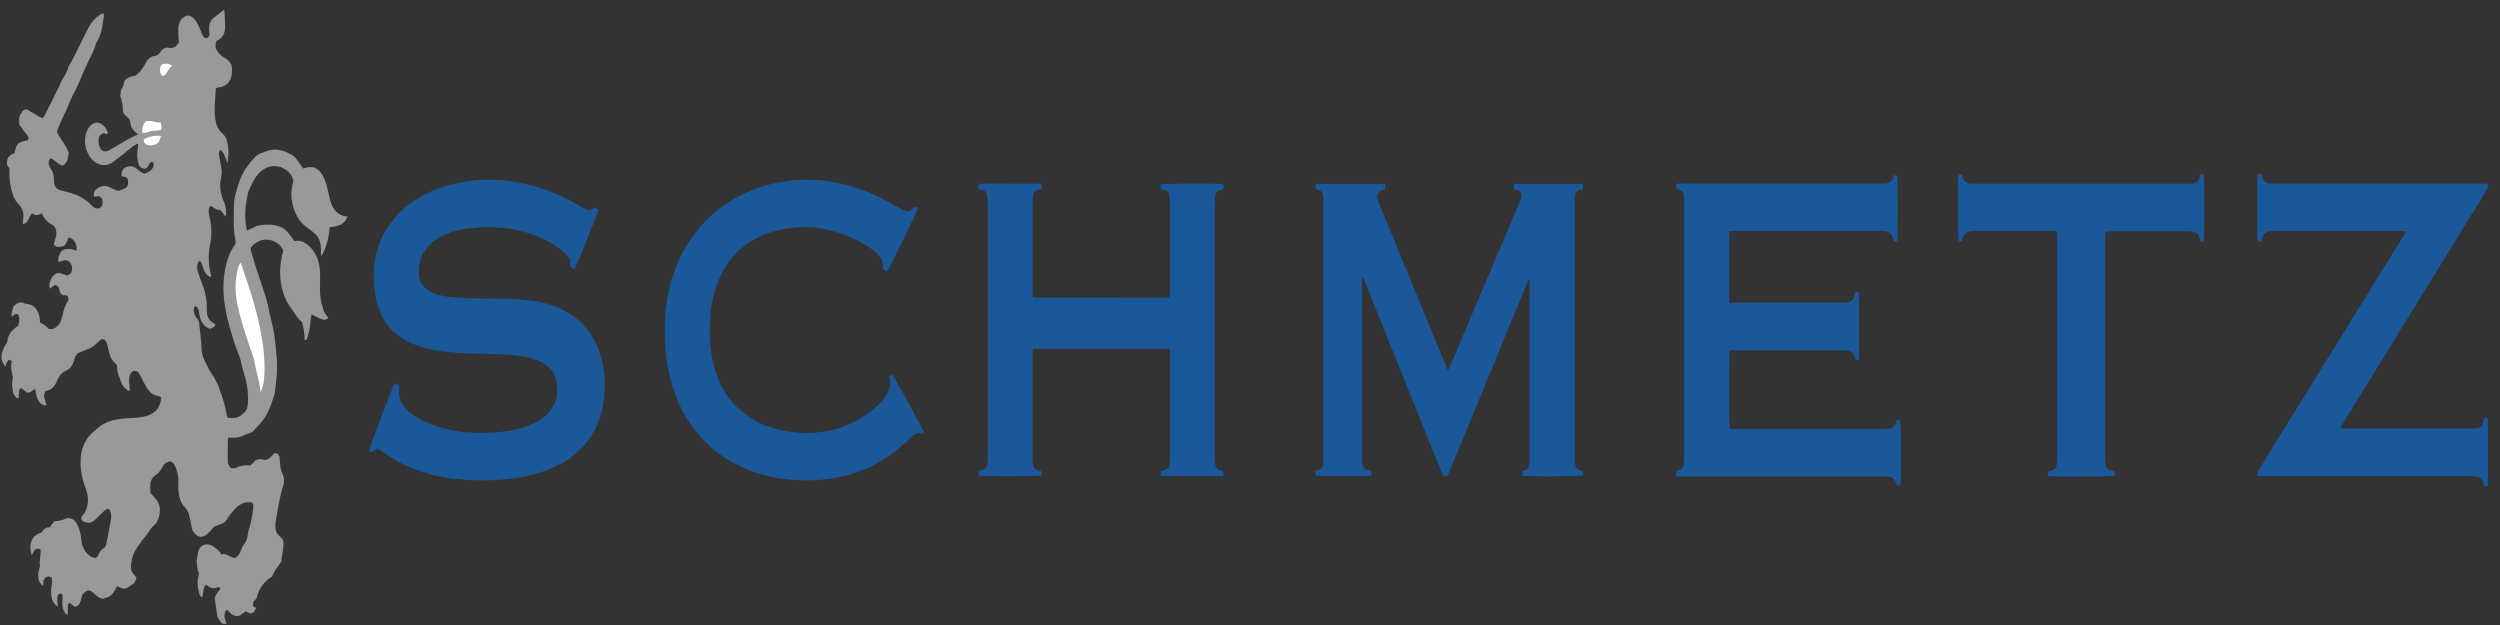<svg width="200" height="50" viewBox="0 0 200 50" fill="none" xmlns="http://www.w3.org/2000/svg">
<rect x="0" y="0" width="200" height="50" fill="#333333" stroke="none"/>
<path d="M11.059 11.469C10.825 11.563 10.602 11.709 10.395 11.9C9.958 12.262 9.514 12.607 9.072 12.946C8.735 13.195 8.354 13.268 7.987 13.153C7.787 13.101 7.595 12.987 7.424 12.819C7.253 12.651 7.106 12.431 6.992 12.174C6.894 11.971 6.83 11.732 6.809 11.482C6.787 11.231 6.808 10.976 6.869 10.741C6.93 10.505 7.029 10.298 7.157 10.137C7.286 9.977 7.439 9.869 7.602 9.825C7.802 9.781 8.006 9.831 8.187 9.967C8.369 10.103 8.519 10.32 8.619 10.588C8.627 10.613 8.612 10.652 8.606 10.689C8.502 10.8 8.411 10.618 8.241 10.671C8.198 10.692 8.155 10.717 8.114 10.745C8.051 10.788 7.998 10.843 7.94 10.885C7.758 11.619 8.056 12.206 8.536 12.098C8.65 12.066 8.761 12.015 8.868 11.946C9.352 11.665 9.834 11.373 10.319 11.095C10.502 10.991 10.691 10.919 10.879 10.83C10.935 10.806 10.995 10.8 11.019 10.701C10.706 10.516 10.458 10.238 10.407 9.711C10.291 9.326 9.976 9.331 9.828 8.925C9.841 8.482 9.767 8.043 9.616 7.664C9.651 7.398 9.678 7.168 9.793 7.002C9.909 6.835 9.878 6.597 9.997 6.415C10.245 6.166 10.552 6.09 10.861 6.044C11.161 5.811 11.424 5.482 11.632 5.078C11.714 4.907 11.821 4.764 11.943 4.661C12.066 4.558 12.201 4.496 12.341 4.481C12.516 4.48 12.685 4.375 12.811 4.187C12.901 4.037 13.015 3.925 13.143 3.863C13.271 3.801 13.406 3.791 13.537 3.834C13.669 3.856 13.803 3.835 13.93 3.771C14.056 3.708 14.172 3.604 14.27 3.466C14.287 3.438 14.302 3.407 14.313 3.373C14.26 2.948 14.247 2.514 14.274 2.084C14.413 1.513 14.687 1.322 15.026 1.234C15.458 1.28 15.739 1.697 15.964 2.24C16.017 2.351 16.065 2.47 16.106 2.593C16.135 2.711 16.183 2.817 16.246 2.899C16.309 2.981 16.384 3.038 16.465 3.063C16.576 3.048 16.678 2.967 16.75 2.839C16.757 2.795 16.771 2.757 16.767 2.727C16.651 2.049 16.767 1.647 17.179 1.357C17.442 1.181 17.686 0.942 17.949 0.762H17.943C17.968 1.165 18.004 1.568 18.013 1.971C18.028 2.678 17.843 3.031 17.387 3.226C17.357 3.244 17.328 3.266 17.3 3.293C17.242 3.478 17.231 3.69 17.268 3.887C17.429 4.205 17.647 4.446 17.896 4.578C18.146 4.728 18.385 4.902 18.536 5.252C18.643 6.197 18.367 6.768 17.744 6.942C17.596 6.982 17.448 7.007 17.272 7.048C17.229 7.896 17.099 8.734 17.235 9.602C17.266 9.808 17.324 10.003 17.407 10.174C17.489 10.345 17.593 10.488 17.713 10.595C17.904 10.772 18.088 10.94 18.16 11.292C18.244 11.697 18.328 12.098 18.256 12.529C18.232 12.681 18.224 12.838 18.201 13.059C18.011 12.651 17.947 12.132 17.598 11.999C17.557 12.064 17.529 12.147 17.518 12.236C17.508 12.325 17.515 12.417 17.538 12.501C17.575 12.759 17.621 13.013 17.678 13.263C17.753 13.544 17.761 13.857 17.699 14.147C17.527 14.854 17.631 15.495 17.895 16.103C17.969 16.251 18.023 16.42 18.055 16.6C18.086 16.78 18.094 16.967 18.078 17.152C18.073 17.186 18.066 17.219 18.056 17.251C18.056 17.263 18.036 17.268 18.007 17.291C17.873 17.16 17.775 16.918 17.593 16.786C17.335 16.846 17.099 16.582 16.844 16.462C16.785 16.526 16.74 16.616 16.715 16.72C16.69 16.824 16.687 16.937 16.705 17.044C16.718 17.165 16.739 17.284 16.77 17.397C16.942 18.099 16.953 18.868 16.802 19.58C16.642 20.38 16.671 21.24 16.883 22.011C16.89 22.038 16.883 22.076 16.877 22.156C16.747 22.128 16.624 22.053 16.517 21.937C16.411 21.821 16.324 21.668 16.265 21.489C16.19 21.281 16.159 21.021 16.018 20.895C15.975 20.882 15.931 20.894 15.893 20.928C15.855 20.962 15.827 21.017 15.814 21.081C15.784 21.177 15.769 21.283 15.769 21.39C15.769 21.496 15.784 21.602 15.814 21.698C15.93 22.043 16.046 22.389 16.177 22.718C16.42 23.299 16.549 23.974 16.547 24.662C16.544 24.768 16.546 24.874 16.552 24.979C16.557 25.129 16.589 25.275 16.645 25.4C16.7 25.525 16.777 25.623 16.867 25.686C16.983 25.774 17.107 25.863 17.238 25.971C17.122 26.223 16.947 26.218 16.802 26.298C16.588 26.256 16.387 26.11 16.23 25.883C16.074 25.655 15.968 25.357 15.93 25.032C15.908 24.85 15.851 24.682 15.764 24.551C15.727 24.533 15.688 24.519 15.649 24.511C15.613 24.514 15.578 24.524 15.543 24.541C15.38 25.143 15.744 25.37 15.916 25.737C15.997 26.513 16.116 27.286 16.139 28.081C16.156 28.311 16.215 28.528 16.308 28.71C16.505 29.169 16.733 29.595 16.988 29.98C17.208 30.3 17.394 30.672 17.539 31.081C17.744 31.668 17.974 32.246 18.082 32.903C18.107 33.057 18.144 33.206 18.181 33.386C18.699 33.52 19.183 33.452 19.613 32.918C19.673 32.85 19.723 32.763 19.759 32.663C19.796 32.564 19.818 32.453 19.825 32.34C19.88 31.616 19.806 30.884 19.613 30.218C19.482 29.786 19.366 29.345 19.265 28.894C19.236 28.76 19.197 28.632 19.149 28.511C18.878 27.811 18.635 27.087 18.421 26.343C18.085 25.177 17.824 23.97 17.884 22.665C17.92 21.763 18.116 20.893 18.451 20.148C18.574 19.91 18.707 19.686 18.85 19.476C18.857 19.408 18.857 19.338 18.85 19.269C18.635 18.308 18.702 17.311 18.721 16.328C18.731 15.778 18.91 15.285 19.059 14.785C19.359 13.775 19.887 13.097 20.466 12.511C20.688 12.289 20.985 12.232 21.253 12.123C22.012 11.813 22.745 12.002 23.454 12.46C23.638 12.58 23.786 12.835 23.946 13.038C24.051 13.173 24.146 13.328 24.255 13.487C24.41 13.415 24.572 13.379 24.734 13.381C25.39 13.296 25.803 13.82 26.078 14.656C26.164 14.942 26.237 15.238 26.296 15.54C26.425 16.116 26.579 16.669 26.95 16.982C27.21 17.205 27.503 17.323 27.802 17.325C27.724 17.517 27.62 17.679 27.496 17.802C27.372 17.924 27.231 18.003 27.085 18.032C26.854 18.127 26.615 18.172 26.376 18.168C26.316 19.026 26.087 19.837 25.721 20.494C25.671 20.366 25.655 20.213 25.678 20.068C25.703 19.361 25.474 18.898 25.08 18.59C24.863 18.423 24.642 18.267 24.427 18.097C23.947 17.728 23.578 17.09 23.399 16.316C23.281 15.85 23.275 15.336 23.383 14.864C23.429 14.71 23.456 14.545 23.463 14.376C23.308 13.966 23.057 13.66 22.761 13.519C22.459 13.337 22.134 13.258 21.81 13.288C21.486 13.319 21.171 13.458 20.886 13.696C20.593 13.944 20.342 14.292 20.152 14.714C20.057 14.914 19.966 15.117 19.87 15.326C19.628 16.326 19.503 17.35 19.754 18.442L20.378 18.159C20.442 18.118 20.508 18.087 20.575 18.064C20.872 17.998 21.172 17.967 21.473 17.97C21.796 17.97 22.118 18.029 22.432 18.147C22.757 18.285 23.052 18.552 23.288 18.919C23.367 19.047 23.455 19.162 23.543 19.287C24.11 19.151 24.602 19.474 25.012 19.994C25.195 20.227 25.343 20.517 25.446 20.846C25.549 21.174 25.604 21.532 25.608 21.896C25.615 22.25 25.608 22.603 25.598 22.957C25.577 23.611 25.677 24.262 25.887 24.834C25.975 25.09 26.137 25.242 26.27 25.44C25.994 25.674 25.89 25.651 24.929 25.154C24.823 25.507 24.845 25.914 24.774 26.285C24.729 26.526 24.658 26.747 24.605 26.978C24.59 27.053 24.559 27.117 24.517 27.16C24.475 27.203 24.424 27.223 24.373 27.215C24.372 26.708 24.297 26.207 24.153 25.75C23.799 25.488 23.527 25.002 23.227 24.572C23.079 24.375 22.948 24.15 22.837 23.902C22.31 22.665 22.288 21.367 22.667 20.029C22.277 19.145 20.873 18.746 20.057 19.824C20.031 19.978 20.097 20.095 20.13 20.222C20.441 21.38 20.846 22.469 21.206 23.589C21.317 23.918 21.407 24.262 21.474 24.616C21.573 25.157 21.727 25.677 21.84 26.207C22.009 26.998 22.064 27.823 22.137 28.643C22.219 29.589 22.106 30.501 21.987 31.419C21.985 31.453 21.979 31.487 21.97 31.519C21.706 32.345 21.445 33.174 20.939 33.738C20.725 33.977 20.515 34.225 20.296 34.454C20.212 34.548 20.115 34.613 20.012 34.643C19.796 34.698 19.583 34.78 19.375 34.889C19.14 34.981 18.897 35.022 18.655 35.012H18.234C18.234 35.719 18.197 36.389 18.226 36.994C18.27 37.168 18.349 37.317 18.451 37.42C18.594 37.481 18.745 37.481 18.889 37.42C19.246 37.246 19.624 37.185 19.997 37.243C20.149 37.147 20.288 37.01 20.407 36.838C20.631 36.725 20.871 36.703 21.102 36.775C21.188 36.803 21.276 36.803 21.361 36.775C21.447 36.748 21.527 36.693 21.598 36.614C21.714 36.497 21.83 36.384 21.934 36.282C22.018 36.235 22.11 36.24 22.192 36.295C22.274 36.35 22.339 36.451 22.373 36.577C22.379 36.677 22.383 36.819 22.394 36.957C22.402 37.294 22.472 37.62 22.595 37.901C22.669 38.039 22.713 38.208 22.722 38.385C22.731 38.563 22.704 38.74 22.645 38.894C22.364 39.778 22.236 40.725 22.066 41.653C22.027 41.877 22.019 42.109 22.042 42.337C22.157 42.868 22.482 42.905 22.646 43.193C22.755 43.801 22.53 44.319 22.522 44.908C22.253 45.302 21.943 45.648 21.767 46.118C21.197 46.492 20.74 46.965 20.522 47.87L20.272 48.153C20.251 48.198 20.238 48.249 20.233 48.304C20.229 48.358 20.233 48.413 20.246 48.464C20.309 48.604 20.426 48.551 20.493 48.641C20.261 49.134 20.119 49.18 19.666 48.903C19.424 49.046 19.191 49.323 18.9 49.288C18.609 49.253 18.382 49.012 18.159 48.772C17.975 48.901 17.964 49.125 17.948 49.378C18.003 49.535 18.064 49.705 18.123 49.878C17.806 49.972 17.762 49.942 17.405 49.369L17.173 47.87C17.281 47.501 17.477 47.328 17.647 47.089C17.611 47.029 17.564 46.989 17.513 46.973C17.461 46.958 17.407 46.968 17.36 47.002C17.058 47.135 16.79 47.015 16.526 46.81C16.502 46.799 16.477 46.794 16.453 46.794C16.236 47.039 16.278 47.46 16.177 47.789C16.08 47.761 16.026 47.639 15.959 47.556C15.8 47.025 15.744 46.474 15.92 45.91C15.783 45.6 15.774 45.243 15.73 44.876C15.768 44.658 15.804 44.418 15.846 44.183C15.871 44.045 15.921 43.921 15.989 43.823C16.058 43.725 16.142 43.657 16.234 43.626C16.492 43.508 16.768 43.53 17.017 43.69C17.248 43.867 17.517 43.985 17.699 44.347C18.098 44.217 18.431 44.618 18.79 44.646C18.905 44.59 19.011 44.499 19.1 44.377C19.19 44.255 19.263 44.106 19.312 43.939C19.37 43.765 19.454 43.613 19.556 43.495C19.69 43.325 19.78 43.087 19.812 42.825C19.84 42.6 19.89 42.382 19.96 42.178C20.109 41.682 20.21 41.155 20.26 40.614C20.272 40.543 20.271 40.469 20.257 40.4C20.244 40.33 20.218 40.266 20.184 40.216C19.588 40.052 19.076 40.359 18.614 40.923C18.435 41.117 18.272 41.342 18.128 41.593C18.021 41.76 17.881 41.867 17.73 41.897C17.529 41.968 17.327 42.048 17.134 42.118C16.956 42.355 16.761 42.563 16.555 42.739C16.122 43.092 15.744 42.99 15.385 42.412C15.322 42.109 15.255 41.773 15.183 41.44C15.127 41.093 14.99 40.789 14.799 40.584C14.405 40.23 14.296 39.651 14.262 39.012C14.258 38.924 14.258 38.836 14.262 38.747C14.288 38.439 14.267 38.126 14.199 37.833C14.131 37.54 14.019 37.276 13.872 37.061C13.611 36.87 13.611 36.87 13.198 37.061C13.116 37.171 13.038 37.289 12.966 37.414C12.829 37.678 12.649 37.883 12.445 38.008C12.281 38.115 12.142 38.296 12.047 38.526C12.003 38.826 12.003 39.137 12.047 39.437C12.288 39.753 12.615 39.967 12.768 40.515C12.809 40.809 12.787 41.115 12.706 41.389C12.625 41.663 12.489 41.891 12.317 42.039C12.234 42.1 12.156 42.178 12.086 42.27C11.764 42.779 11.381 43.186 11.051 43.675C10.704 44.192 10.422 44.809 10.487 45.578C10.579 45.91 10.784 45.984 10.921 46.225C10.806 46.737 10.483 46.799 10.226 46.99C9.93 47.209 9.642 47.017 9.362 46.895C8.962 47.754 8.759 47.713 8.234 47.909C7.97 47.861 7.72 47.706 7.509 47.46C7.383 47.33 7.238 47.25 7.087 47.227C6.885 47.265 6.698 47.411 6.559 47.639C6.515 47.903 6.436 48.151 6.328 48.369C6.04 48.613 6.04 48.613 5.583 48.234C5.561 48.241 5.539 48.251 5.518 48.264C5.489 48.293 5.463 48.33 5.425 48.376C5.425 48.519 5.425 48.659 5.425 48.798C5.425 48.938 5.416 49.042 5.41 49.198C5.161 49.1 5.074 48.818 5.009 48.517C4.944 48.217 5.052 47.89 4.983 47.57C4.929 47.513 4.864 47.488 4.799 47.498C4.734 47.509 4.674 47.555 4.629 47.628C4.539 47.913 4.602 48.208 4.629 48.512C4.492 48.454 4.368 48.335 4.275 48.169C4.181 48.004 4.122 47.8 4.105 47.584C4.079 47.321 4.09 47.052 4.136 46.795C4.164 46.698 4.176 46.59 4.17 46.484C4.165 46.378 4.143 46.275 4.106 46.184C3.89 46.08 3.696 46.092 3.527 46.346C3.435 46.486 3.5 46.7 3.432 46.843C3.023 46.566 2.949 46.094 3.2 45.265C3.125 44.856 3.29 44.416 3.242 43.952C3.14 43.9 3.032 43.885 2.926 43.909C2.694 43.981 2.657 44.262 2.534 44.395C2.251 43.497 2.557 42.804 3.318 42.613C3.395 42.467 3.495 42.351 3.608 42.278C3.722 42.204 3.845 42.174 3.968 42.191C4.117 42.039 4.2 41.809 4.401 41.685C4.674 41.693 4.946 41.633 5.206 41.508C5.456 41.406 5.721 41.45 5.95 41.632C6.297 41.97 6.515 42.82 6.537 43.467C6.628 43.798 6.778 44.083 6.969 44.29C7.161 44.496 7.387 44.617 7.621 44.637C7.672 44.626 7.72 44.599 7.763 44.557C7.806 44.516 7.843 44.461 7.872 44.397C7.965 44.15 8.113 43.961 8.29 43.867C8.349 43.83 8.401 43.77 8.442 43.695C8.482 43.619 8.509 43.529 8.521 43.434C8.637 42.825 8.761 42.219 8.869 41.605C8.936 41.217 8.898 41.038 8.733 40.722C8.536 40.658 8.386 40.839 8.227 40.978C8.008 41.176 7.8 41.399 7.584 41.604C7.284 41.887 6.967 41.836 6.647 41.705C6.607 41.69 6.572 41.654 6.547 41.605C6.521 41.555 6.508 41.493 6.508 41.431C6.52 41.312 6.587 41.268 6.641 41.205C6.828 40.989 6.959 40.682 7.012 40.334C7.065 39.987 7.037 39.623 6.932 39.304C6.85 39.051 6.767 38.798 6.679 38.551C6.513 38.045 6.434 37.483 6.447 36.918C6.446 36.334 6.583 35.768 6.834 35.327C7.106 34.816 7.477 34.533 7.836 34.231C8.389 33.762 9.004 33.595 9.63 33.51C10.115 33.444 10.602 33.455 11.086 33.398C11.509 33.349 11.935 33.273 12.328 32.974C12.483 32.868 12.618 32.701 12.718 32.492C12.819 32.282 12.882 32.035 12.901 31.777C12.779 31.723 12.656 31.68 12.53 31.648C12.067 31.574 11.766 31.118 11.501 30.588C11.365 30.289 11.214 30.007 11.048 29.746C10.905 29.664 10.75 29.65 10.602 29.706C10.186 30.068 10.347 30.651 10.389 31.203C10.338 31.314 10.273 31.259 10.209 31.217C9.978 31.053 9.765 30.848 9.654 30.46C9.588 30.256 9.514 30.056 9.433 29.863C9.354 29.656 9.391 29.41 9.348 29.209C9.303 29.098 9.233 29.075 9.172 29.02C8.967 28.849 8.811 28.565 8.738 28.226C8.698 28.025 8.649 27.827 8.599 27.629C8.523 27.328 8.408 27.098 8.128 27.136C8.012 27.214 7.902 27.307 7.796 27.413C7.525 27.685 7.224 27.879 6.907 27.984C6.719 28.065 6.526 28.123 6.338 28.209C6.252 28.233 6.172 28.292 6.106 28.378C6.04 28.465 5.99 28.576 5.96 28.702C5.851 29.223 5.59 29.511 5.265 29.662C4.974 29.784 4.722 30.067 4.56 30.457C4.479 30.673 4.366 30.857 4.23 30.994C4.094 31.131 3.939 31.218 3.777 31.247C3.722 31.261 3.669 31.28 3.616 31.305C3.419 31.73 3.631 32.051 3.717 32.398C3.27 32.522 2.912 32.018 2.815 31.109C2.62 31.187 2.468 31.427 2.244 31.403C2.021 31.378 1.874 31.127 1.665 31.049C1.424 31.226 1.549 31.579 1.487 31.848C1.273 31.834 1.273 31.834 1.054 31.456C0.951 30.825 0.951 30.825 1.028 30.137C0.923 29.748 0.823 29.333 0.947 28.9C0.755 28.742 0.715 28.749 0.6 28.9C0.522 29.028 0.467 29.183 0.439 29.352C-0.025 28.76 0.006 28.265 0.574 27.365C0.652 26.619 1.077 26.333 1.452 26.054C1.506 25.927 1.538 25.78 1.544 25.629C1.55 25.479 1.531 25.327 1.488 25.191C1.285 25.014 1.116 25.191 0.931 25.348C0.902 25.032 0.991 24.804 1.047 24.576C1.16 24.407 1.302 24.288 1.456 24.232C1.61 24.177 1.771 24.186 1.922 24.259C2.11 24.341 2.313 24.314 2.502 24.408C2.695 24.478 2.867 24.643 2.993 24.877C3.118 25.112 3.19 25.403 3.197 25.705C3.203 25.745 3.213 25.785 3.224 25.822C3.34 25.88 3.456 25.932 3.572 26.011C3.687 26.1 3.798 26.198 3.907 26.305C4.054 26.34 4.204 26.328 4.348 26.269C4.6 26.117 4.824 25.916 4.927 25.485C4.95 25.386 4.99 25.295 5.012 25.195C5.088 24.764 5.239 24.373 5.448 24.061C5.471 23.996 5.478 23.921 5.468 23.848C5.458 23.776 5.432 23.711 5.394 23.666C5.235 23.584 5.033 23.694 4.853 23.477C4.763 23.36 4.756 23.123 4.679 22.946C4.414 22.743 4.414 22.743 3.998 23.098C3.966 23.008 3.95 22.907 3.952 22.804C3.955 22.701 3.975 22.601 4.011 22.515C4.082 22.28 4.204 22.088 4.355 21.971C4.507 21.853 4.679 21.817 4.846 21.868C5.028 21.914 5.206 21.981 5.384 22.045C5.744 21.841 5.759 21.813 5.767 21.297C5.494 20.629 5.092 20.805 4.691 20.975C4.616 20.703 4.691 20.501 4.779 20.317C4.829 20.208 4.895 20.117 4.971 20.053C5.048 19.988 5.133 19.951 5.22 19.945C5.473 19.896 5.73 19.916 5.979 20.003C6.033 20.028 6.095 20.061 6.142 20.003C6.142 19.421 5.872 19.029 5.461 19.018C5.433 19.168 5.383 19.307 5.316 19.425C5.25 19.544 5.167 19.639 5.074 19.704C4.591 19.789 4.514 19.775 4.299 19.566C4.36 19.192 4.61 18.884 4.467 18.343C4.408 18.189 4.318 18.069 4.21 18C3.874 17.802 3.544 17.588 3.359 17.06C3.074 17.221 2.815 17.27 2.561 17.06C2.315 17.344 2.225 17.917 1.827 17.917C1.81 17.601 1.922 17.297 1.855 16.989C1.783 16.646 1.596 16.441 1.421 16.255C1.073 15.886 0.935 15.343 0.822 14.765C0.74 14.348 0.769 13.924 0.763 13.528C0.728 13.351 0.609 13.342 0.568 13.208C0.531 12.656 0.663 12.434 1.147 12.259L1.308 11.707C1.584 11.2 1.987 11.38 2.298 11.136C2.253 10.793 2.066 10.694 1.93 10.514C1.795 10.334 1.663 10.127 1.542 9.952C1.505 9.369 1.522 9.305 1.832 8.842L2.064 8.741C2.527 8.909 2.936 9.271 3.382 9.448C3.5 9.366 3.597 9.228 3.66 9.056C3.858 8.621 4.102 8.234 4.289 7.794C4.475 7.353 4.723 7.016 4.882 6.556C4.932 6.438 4.992 6.33 5.06 6.234C5.218 5.976 5.385 5.729 5.462 5.382C5.477 5.315 5.503 5.254 5.538 5.206C5.816 4.826 6.001 4.332 6.233 3.898C6.511 3.38 6.753 2.818 7.031 2.307C7.329 1.715 7.743 1.282 8.212 1.069C8.231 1.069 8.256 1.083 8.279 1.092C8.365 1.269 8.279 1.432 8.261 1.596C8.191 2.268 8.048 2.894 7.726 3.394C7.7 3.429 7.679 3.472 7.663 3.519C7.528 4.05 7.277 4.483 7.056 4.933C6.701 5.651 6.416 6.439 6.062 7.161C5.879 7.499 5.709 7.853 5.553 8.221C5.299 8.893 4.954 9.468 4.702 10.139L4.551 10.551C4.844 11.17 5.285 11.582 5.503 12.243L5.395 12.794C5.296 13.027 5.143 13.193 4.967 13.261C4.655 13.114 4.375 12.821 4.072 12.648C4.027 12.678 3.986 12.725 3.955 12.784C3.924 12.843 3.902 12.913 3.892 12.987C3.894 13.036 3.898 13.085 3.905 13.134C3.947 13.299 4.015 13.446 4.104 13.562C4.234 13.764 4.308 14.037 4.309 14.322C4.32 14.887 4.442 15.099 4.819 15.216C5.134 15.313 5.454 15.37 5.77 15.476C6.328 15.635 6.86 15.957 7.338 16.423C7.474 16.593 7.645 16.683 7.821 16.678C7.885 16.681 7.949 16.662 8.008 16.622C8.067 16.582 8.119 16.522 8.16 16.446C8.189 16.361 8.204 16.267 8.204 16.172C8.204 16.076 8.189 15.982 8.16 15.897C8.121 15.83 8.073 15.777 8.02 15.743C7.966 15.709 7.908 15.694 7.85 15.699C7.734 15.69 7.618 15.771 7.502 15.683C7.477 15.329 7.63 15.165 7.803 15.057C8.057 14.88 8.341 14.832 8.614 14.917C8.896 15.014 9.16 15.209 9.498 15.271C9.632 15.22 9.814 15.167 9.988 15.073C10.22 14.949 10.261 14.82 10.246 14.387C10.125 14.085 9.899 14.164 9.72 14.086C9.699 13.809 9.8 13.641 9.899 13.475C10.087 13.334 10.297 13.274 10.507 13.302C10.716 13.329 10.916 13.443 11.086 13.63C11.241 13.757 11.409 13.843 11.582 13.887C11.823 13.79 12.073 13.699 12.249 13.386C12.277 13.339 12.294 13.279 12.298 13.215C12.302 13.152 12.293 13.088 12.272 13.033C12.107 12.856 11.992 13.024 11.895 13.21C11.838 13.335 11.756 13.427 11.661 13.471C11.565 13.515 11.463 13.507 11.371 13.45L11.188 13.353C11.097 13.174 11.033 12.968 11 12.748C10.966 12.528 10.964 12.3 10.995 12.078C11.024 11.89 11.041 11.697 11.046 11.504C11.092 11.454 11.087 11.444 11.059 11.469Z" fill="#97999B"/>
<path d="M121.791 38.059C121.766 37.944 121.769 37.819 121.799 37.706C121.886 37.672 121.984 37.635 122.082 37.595C122.151 37.572 122.212 37.516 122.259 37.436C122.306 37.356 122.335 37.256 122.342 37.149C122.364 36.958 122.377 36.765 122.381 36.571C122.381 31.887 122.381 27.202 122.381 22.518C122.379 22.459 122.374 22.4 122.368 22.341C122.23 22.354 122.213 22.543 122.165 22.661C120.924 25.665 119.685 28.67 118.449 31.676L115.959 37.727C115.911 37.846 115.858 37.959 115.814 38.061C115.694 38.106 115.569 38.111 115.448 38.074C114.381 35.454 113.316 32.786 112.244 30.119C111.171 27.452 110.114 24.832 109.024 22.124C108.966 22.297 108.947 22.493 108.966 22.684C108.966 24.699 108.966 26.714 108.966 28.73C108.966 31.293 108.966 33.856 108.966 36.419C108.966 36.629 108.966 36.843 108.985 37.054C108.99 37.179 109.022 37.298 109.078 37.391C109.132 37.484 109.207 37.545 109.288 37.564C109.422 37.611 109.557 37.642 109.686 37.679C109.708 37.732 109.72 37.794 109.72 37.856C109.72 37.919 109.708 37.98 109.686 38.033C109.361 38.105 105.516 38.1 105.254 38.033C105.226 37.937 105.223 37.829 105.244 37.729C105.261 37.706 105.276 37.672 105.294 37.663C105.327 37.651 105.362 37.641 105.396 37.635C105.793 37.506 105.866 37.37 105.876 36.734C105.876 36.592 105.876 36.451 105.876 36.309V16.49C105.876 16.296 105.876 16.101 105.876 15.907C105.856 15.422 105.759 15.258 105.439 15.177C105.383 15.163 105.323 15.187 105.267 15.113C105.243 15.052 105.231 14.981 105.234 14.909C105.237 14.837 105.253 14.769 105.282 14.712H110.775C110.797 14.734 110.814 14.764 110.825 14.8C110.836 14.836 110.841 14.876 110.837 14.915C110.833 14.986 110.824 15.056 110.814 15.126C110.569 15.23 110.29 15.233 110.19 15.67C110.167 15.956 110.27 16.158 110.355 16.365C111.655 19.519 112.956 22.674 114.258 25.829C114.708 26.919 115.157 28.011 115.605 29.106C115.672 29.269 115.744 29.428 115.826 29.621C115.932 29.485 116.018 29.316 116.077 29.126C117.819 25.017 119.56 20.908 121.301 16.798C121.396 16.575 121.497 16.359 121.587 16.133C121.665 15.939 121.755 15.746 121.703 15.481C121.568 15.154 121.324 15.223 121.132 15.152C121.048 15.005 121.08 14.873 121.105 14.716H126.611C126.634 14.772 126.648 14.835 126.652 14.901C126.656 14.967 126.65 15.034 126.634 15.096C126.557 15.207 126.459 15.164 126.37 15.186C126.277 15.193 126.189 15.25 126.121 15.347C126.052 15.444 126.009 15.575 125.998 15.716C125.98 15.892 125.97 16.069 125.968 16.246C125.968 23.016 125.968 29.786 125.968 36.555V36.608C125.977 37.389 126.05 37.522 126.547 37.656C126.57 37.656 126.592 37.671 126.615 37.678C126.639 37.685 126.647 37.736 126.649 37.768C126.649 37.854 126.649 37.945 126.649 38.026C126.388 38.12 122.326 38.144 121.791 38.059Z" fill="#1A589A"/>
<path d="M47.542 16.607C47.664 16.682 47.793 16.643 47.872 16.805C47.748 17.228 46.168 21.147 45.963 21.539C45.842 21.5 45.727 21.422 45.627 21.311C45.568 21.134 45.649 20.958 45.579 20.714C45.437 20.447 45.202 20.256 44.969 20.061C44.346 19.558 43.684 19.172 43 18.911C42.104 18.557 41.188 18.331 40.264 18.235C39.328 18.136 38.388 18.151 37.454 18.283C36.667 18.359 35.892 18.602 35.149 19.003C34.708 19.225 34.303 19.592 33.964 20.077C33.682 20.482 33.516 21.04 33.501 21.629C33.489 21.905 33.528 22.179 33.613 22.422C33.698 22.666 33.826 22.868 33.982 23.006C34.21 23.219 34.459 23.372 34.72 23.461C35.203 23.637 35.695 23.743 36.19 23.777C37.093 23.853 37.995 23.883 38.898 23.88C39.976 23.88 41.053 23.88 42.128 24.002C43.276 24.123 44.404 24.398 45.48 25.052C46.166 25.439 46.79 26.045 47.31 26.828C48.17 28.175 48.48 29.796 48.339 31.638C48.207 33.365 47.599 34.652 46.703 35.658C45.938 36.517 45.071 37.052 44.164 37.447C43.26 37.824 42.336 38.083 41.403 38.221C40.112 38.422 38.813 38.481 37.516 38.398C35.812 38.306 34.125 38.014 32.483 37.254C31.942 37 31.412 36.693 30.895 36.337C30.779 36.259 30.664 36.175 30.548 36.103C30.183 35.871 30.145 35.877 29.796 36.154C29.722 36.17 29.646 36.149 29.579 36.094C29.516 36.034 29.512 36.004 29.526 35.965C29.758 35.338 29.989 34.709 30.234 34.083C30.607 33.106 30.982 32.13 31.358 31.155C31.411 30.978 31.483 30.815 31.57 30.671C31.719 30.657 31.826 30.8 31.949 30.867C31.954 30.929 31.954 30.991 31.949 31.053C31.859 31.551 31.982 31.954 32.196 32.312C32.407 32.641 32.656 32.909 32.929 33.103C33.429 33.477 33.955 33.761 34.497 33.95C35.532 34.334 36.59 34.553 37.656 34.602C38.628 34.663 39.602 34.623 40.571 34.486C41.367 34.387 42.153 34.144 42.912 33.761C43.163 33.625 43.406 33.456 43.637 33.255C43.859 33.063 44.06 32.82 44.233 32.534C44.359 32.321 44.455 32.069 44.514 31.796C44.572 31.522 44.592 31.233 44.572 30.947C44.552 30.66 44.492 30.384 44.397 30.136C44.302 29.887 44.174 29.672 44.021 29.504C43.742 29.217 43.434 29.003 43.109 28.872C42.572 28.649 42.022 28.512 41.466 28.463C40.833 28.387 40.192 28.341 39.559 28.329C38.551 28.309 37.543 28.283 36.536 28.216C35.357 28.136 34.18 27.984 33.035 27.509C32.451 27.282 31.893 26.92 31.382 26.434C30.434 25.495 29.97 24.146 29.903 22.448C29.839 20.834 30.211 19.475 30.931 18.315C31.518 17.403 32.214 16.672 32.981 16.162C33.976 15.487 35.025 15.016 36.101 14.76C37.278 14.457 38.472 14.331 39.665 14.384C41.855 14.492 44.019 15.139 46.074 16.3C46.313 16.434 46.554 16.56 46.791 16.701C46.911 16.786 47.043 16.822 47.175 16.805C47.306 16.789 47.433 16.721 47.542 16.607Z" fill="#1A589A"/>
<path d="M134.105 38.102C134.087 37.925 134.069 37.815 134.116 37.695C134.217 37.66 134.328 37.624 134.438 37.582C134.513 37.56 134.58 37.501 134.63 37.413C134.681 37.326 134.71 37.215 134.714 37.099C134.729 36.906 134.736 36.712 134.737 36.518C134.737 29.767 134.737 23.016 134.737 16.264C134.738 16.105 134.733 15.946 134.722 15.788C134.69 15.41 134.594 15.258 134.356 15.187C134.278 15.162 134.193 15.196 134.113 15.109C134.101 15.066 134.092 15.021 134.087 14.975C134.087 14.904 134.09 14.833 134.095 14.763C134.211 14.636 134.346 14.694 134.469 14.694C135.742 14.694 137.017 14.694 138.29 14.694H150.382C150.578 14.701 150.775 14.689 150.972 14.659C151.211 14.614 151.421 14.482 151.478 14.066C151.524 14.031 151.576 14.011 151.627 14.008C151.679 14.004 151.731 14.016 151.779 14.043C151.84 14.162 151.847 18.639 151.791 19.285C151.71 19.371 151.618 19.323 151.535 19.32C151.463 19.276 151.466 19.18 151.453 19.097C151.43 18.968 151.385 18.852 151.319 18.762C151.255 18.671 151.176 18.61 151.089 18.586C150.921 18.52 150.747 18.488 150.574 18.493C149.961 18.493 149.346 18.493 148.732 18.493H138.401C138.385 18.513 138.371 18.535 138.357 18.558C138.35 18.572 138.34 18.586 138.34 18.601C138.335 20.386 138.331 22.171 138.329 23.955C138.324 23.993 138.325 24.032 138.333 24.07C138.34 24.107 138.353 24.141 138.371 24.169C138.428 24.243 138.512 24.213 138.591 24.213H147.519C147.589 24.213 147.658 24.213 147.728 24.213C148.069 24.181 148.343 24.009 148.401 23.43C148.497 23.372 148.604 23.365 148.704 23.409C148.748 23.851 148.755 28.113 148.715 28.736C148.617 28.801 148.507 28.806 148.406 28.75C148.322 28.187 148.034 28.054 147.701 28.031C147.574 28.022 147.446 28.031 147.319 28.031H138.371C138.316 28.514 138.313 33.764 138.361 34.267C138.456 34.325 138.561 34.341 138.661 34.313H150.787C150.903 34.318 151.019 34.311 151.134 34.294C151.413 34.239 151.664 34.117 151.701 33.622C151.749 33.583 151.803 33.559 151.856 33.553C151.91 33.546 151.965 33.556 152.016 33.583C152.081 33.714 152.098 37.858 152.039 38.779C151.952 38.874 151.849 38.835 151.733 38.809C151.633 38.247 151.326 38.158 151.003 38.124C150.853 38.109 150.702 38.124 150.552 38.124H134.103L134.105 38.102Z" fill="#1A589A"/>
<path d="M97.852 37.693C97.876 37.751 97.888 37.819 97.886 37.887C97.885 37.955 97.871 38.022 97.845 38.078H92.903C92.884 38.042 92.862 38.018 92.859 37.992C92.859 37.905 92.859 37.815 92.859 37.705C92.984 37.668 93.107 37.636 93.227 37.592C93.475 37.5 93.549 37.371 93.58 36.977C93.59 36.854 93.595 36.73 93.594 36.605V28.283C93.594 28.179 93.586 28.075 93.582 27.981L93.547 27.937C93.539 27.926 93.528 27.909 93.519 27.909L83.064 27.892H82.675C82.57 28.013 82.596 28.145 82.596 28.264C82.596 31.039 82.596 33.813 82.596 36.586V36.692C82.615 37.36 82.711 37.53 83.133 37.647C83.19 37.663 83.249 37.67 83.296 37.68C83.32 37.731 83.334 37.791 83.337 37.853C83.341 37.915 83.334 37.977 83.316 38.034C83.058 38.112 78.647 38.124 78.295 38.048C78.24 37.935 78.27 37.82 78.272 37.694C78.451 37.615 78.629 37.631 78.786 37.517C78.832 37.474 78.877 37.425 78.918 37.371C79.004 37.055 79.039 36.712 79.02 36.371V28.582C79.02 24.554 79.02 20.525 79.02 16.495C79.023 16.265 79.014 16.036 78.995 15.809C78.957 15.406 78.855 15.261 78.595 15.194C78.505 15.171 78.412 15.165 78.327 15.155C78.307 15.119 78.284 15.097 78.277 15.068C78.254 14.968 78.257 14.858 78.285 14.761L78.312 14.727C78.322 14.716 78.333 14.708 78.344 14.702C78.435 14.702 78.528 14.692 78.62 14.692L83.24 14.7C83.262 14.709 83.284 14.722 83.305 14.739C83.366 14.849 83.331 14.971 83.331 15.082C83.226 15.222 83.1 15.157 82.992 15.197C82.899 15.215 82.813 15.28 82.747 15.381C82.681 15.482 82.639 15.614 82.628 15.756C82.612 15.895 82.602 16.035 82.598 16.177C82.598 18.632 82.598 21.089 82.598 23.546C82.6 23.605 82.604 23.664 82.611 23.723C82.623 23.745 82.636 23.767 82.649 23.787C82.659 23.797 82.67 23.803 82.681 23.804L93.413 23.822C93.453 23.818 93.491 23.811 93.529 23.799C93.619 23.666 93.59 23.516 93.59 23.382C93.59 20.995 93.59 18.609 93.59 16.224C93.59 15.372 93.513 15.254 92.964 15.164C92.942 15.157 92.92 15.147 92.899 15.135C92.881 15.116 92.866 15.089 92.857 15.058C92.848 15.027 92.844 14.992 92.847 14.959C92.851 14.894 92.856 14.83 92.864 14.766C92.967 14.672 97.266 14.653 97.836 14.732C97.866 14.786 97.883 14.853 97.887 14.923C97.89 14.993 97.879 15.063 97.855 15.123C97.825 15.143 97.793 15.16 97.762 15.172C97.705 15.187 97.646 15.187 97.589 15.199C97.49 15.21 97.396 15.276 97.325 15.383C97.255 15.491 97.211 15.634 97.204 15.786C97.186 15.996 97.178 16.207 97.182 16.419C97.182 19.494 97.182 22.569 97.182 25.642C97.182 29.231 97.182 32.818 97.182 36.404C97.179 36.616 97.186 36.828 97.202 37.039C97.209 37.182 97.248 37.317 97.314 37.42C97.378 37.524 97.465 37.59 97.558 37.606C97.66 37.624 97.76 37.663 97.852 37.693Z" fill="#1A589A"/>
<path d="M180.616 13.941C180.716 13.899 180.819 13.892 180.919 13.922C181.001 14.528 181.294 14.673 181.644 14.682C181.806 14.682 181.969 14.691 182.131 14.691H198.6C198.737 14.669 198.874 14.68 199.008 14.721C199.038 14.777 199.053 14.849 199.05 14.922C199.045 14.995 199.025 15.062 198.988 15.111C198.937 15.207 198.872 15.288 198.823 15.383L187.494 33.767C187.409 33.905 187.33 34.052 187.253 34.188C187.308 34.329 187.382 34.289 187.445 34.289H197.834C197.95 34.294 198.067 34.284 198.183 34.261C198.423 34.199 198.627 34.056 198.681 33.635C198.687 33.577 198.707 33.523 198.734 33.482C198.763 33.44 198.797 33.411 198.835 33.399C198.872 33.388 198.913 33.393 198.948 33.415C198.984 33.437 199.015 33.475 199.038 33.523V38.853C199.002 38.875 198.966 38.893 198.929 38.904C198.871 38.904 198.813 38.904 198.756 38.904C198.731 38.853 198.698 38.818 198.691 38.773C198.637 38.392 198.464 38.227 198.227 38.148C198.034 38.096 197.838 38.078 197.641 38.093H180.961C180.844 38.116 180.725 38.103 180.612 38.054C180.588 37.994 180.578 37.922 180.584 37.852C180.591 37.781 180.615 37.717 180.649 37.67C180.711 37.564 180.774 37.462 180.838 37.359L188.664 24.715C189.856 22.788 191.049 20.86 192.24 18.931C192.321 18.833 192.388 18.707 192.433 18.564C192.394 18.424 192.317 18.484 192.253 18.484C188.778 18.484 185.303 18.484 181.827 18.484C181.689 18.484 181.55 18.504 181.415 18.544C181.182 18.615 181.002 18.772 180.95 19.156C180.94 19.203 180.925 19.248 180.907 19.29C180.814 19.331 180.718 19.335 180.624 19.302C180.606 19.258 180.594 19.209 180.587 19.157C180.587 17.46 180.587 15.764 180.587 14.068C180.594 14.024 180.605 13.982 180.616 13.941Z" fill="#1A589A"/>
<path d="M71.132 30.141C71.218 30.005 71.279 29.929 71.363 29.929C71.657 30.341 73.796 34.251 73.912 34.587C73.749 34.703 73.749 34.703 73.485 34.627C73.281 34.675 73.087 34.791 72.915 34.967C72.624 35.223 72.335 35.497 72.047 35.744C70.857 36.769 69.566 37.492 68.224 37.887C66.632 38.361 65.007 38.529 63.387 38.389C61.586 38.251 59.826 37.765 58.148 36.713C57.133 36.102 56.197 35.224 55.382 34.118C54.205 32.537 53.447 30.355 53.25 27.981C52.903 23.977 53.844 20.779 55.89 18.299C57.03 16.919 58.334 16.022 59.722 15.398C60.701 14.965 61.703 14.672 62.718 14.523C63.858 14.342 65.007 14.327 66.15 14.479C67.799 14.708 69.422 15.255 70.982 16.107C71.395 16.331 71.809 16.554 72.224 16.775C72.552 16.952 72.861 16.952 73.115 16.551C73.231 16.551 73.336 16.551 73.412 16.678C73.425 16.812 71.274 21.235 70.95 21.746C70.831 21.693 70.719 21.611 70.618 21.504V20.974C70.56 20.693 70.409 20.549 70.27 20.399C69.99 20.115 69.692 19.878 69.379 19.692C68.319 19.027 67.207 18.576 66.07 18.35C65.37 18.197 64.663 18.138 63.957 18.174C62.567 18.26 61.193 18.559 59.903 19.422C59.086 19.968 58.359 20.703 57.791 21.771C57.209 22.861 56.864 24.2 56.803 25.603C56.728 26.732 56.806 27.872 57.035 28.951C57.353 30.348 57.959 31.55 58.763 32.377C59.542 33.177 60.411 33.749 61.328 34.063C62.727 34.573 64.169 34.745 65.603 34.572C66.969 34.438 68.306 33.907 69.541 33.008C69.911 32.748 70.261 32.427 70.584 32.05C70.693 31.918 70.797 31.776 70.894 31.626C71.16 31.212 71.314 30.742 71.132 30.141Z" fill="#1A589A"/>
<path d="M164.536 18.538C164.441 18.48 164.336 18.464 164.235 18.492C162.128 18.492 160.02 18.492 157.912 18.492C157.773 18.488 157.635 18.505 157.499 18.542C157.226 18.621 157.009 18.778 156.993 19.249C156.944 19.287 156.89 19.31 156.836 19.314C156.781 19.319 156.726 19.305 156.676 19.275C156.625 18.883 156.616 14.517 156.665 13.99C156.683 13.972 156.702 13.94 156.721 13.938C156.807 13.912 156.896 13.927 156.975 13.979C157.045 14.509 157.313 14.663 157.639 14.686C157.777 14.686 157.917 14.7 158.056 14.7H174.942C175.102 14.7 175.265 14.7 175.426 14.677C175.718 14.646 175.94 14.463 176.005 13.988C176.053 13.954 176.104 13.936 176.156 13.933C176.207 13.93 176.26 13.944 176.308 13.972C176.353 14.38 176.361 18.711 176.317 19.275C176.236 19.363 176.145 19.319 176.046 19.311C176.029 19.275 175.999 19.238 175.994 19.194C175.94 18.812 175.77 18.64 175.53 18.572C175.407 18.533 175.28 18.512 175.152 18.508H168.62C168.564 18.508 168.504 18.518 168.472 18.522C168.446 18.576 168.426 18.638 168.417 18.705C168.407 18.771 168.407 18.839 168.416 18.906C168.416 24.808 168.416 30.71 168.416 36.614C168.416 37.41 168.5 37.553 169.023 37.675L169.15 37.7C169.166 37.746 169.183 37.776 169.184 37.807C169.184 37.892 169.184 37.984 169.184 38.057C168.91 38.136 164.345 38.157 163.864 38.087C163.788 37.986 163.836 37.864 163.822 37.767C163.854 37.73 163.87 37.696 163.89 37.693C164.104 37.638 164.334 37.654 164.49 37.357C164.556 37.11 164.587 36.845 164.579 36.579C164.579 30.71 164.579 24.843 164.579 18.976C164.599 18.827 164.584 18.672 164.536 18.538Z" fill="#1A589A"/>
<path d="M17.946 0.764L17.959 0.742L17.941 0.758L17.946 0.764Z" fill="#97999B"/>
<path d="M20.848 31.38C20.778 30.487 20.463 29.718 20.341 28.859C20.298 28.657 20.239 28.465 20.165 28.286C19.925 27.561 19.662 26.853 19.45 26.11C19.226 25.322 18.977 24.541 18.887 23.676C18.793 22.909 18.853 22.116 19.058 21.401C19.098 21.241 19.173 21.106 19.27 21.018C19.345 21.251 19.418 21.483 19.493 21.711C19.736 22.451 20.002 23.176 20.219 23.934C20.451 24.72 20.652 25.525 20.822 26.347C21.053 27.51 21.207 28.702 21.151 29.936C21.123 30.542 21.059 30.941 20.848 31.38Z" fill="white"/>
<path d="M11.368 10.594C11.361 10.424 11.383 10.255 11.432 10.103C11.481 9.951 11.556 9.821 11.648 9.726C12.059 9.56 12.459 9.842 12.849 9.796C12.915 9.963 12.941 10.16 12.922 10.353C12.676 10.502 12.408 10.42 12.152 10.472C11.896 10.523 11.645 10.703 11.368 10.594Z" fill="white"/>
<path d="M12.88 10.871C12.77 11.315 12.618 11.557 12.339 11.578C12.231 11.597 12.123 11.626 12.017 11.665C11.854 11.546 11.605 11.665 11.499 11.292C11.493 11.258 11.496 11.221 11.507 11.19C11.518 11.158 11.537 11.135 11.56 11.126C11.984 10.904 12.433 10.817 12.88 10.871Z" fill="white"/>
<path d="M13.208 6.006C13.124 6.067 13.029 6.08 12.939 6.043C12.884 5.976 12.843 5.887 12.82 5.786C12.798 5.685 12.795 5.576 12.811 5.472C12.813 5.4 12.83 5.331 12.859 5.275C12.888 5.218 12.928 5.177 12.973 5.158C13.243 5.04 13.533 5.081 13.784 5.273C13.526 5.456 13.375 5.746 13.208 6.006Z" fill="white"/>
<path d="M11.062 11.468C11.071 11.424 11.091 11.403 11.107 11.428C11.121 11.452 11.107 11.484 11.079 11.495L11.062 11.468Z" fill="white"/>
</svg>

